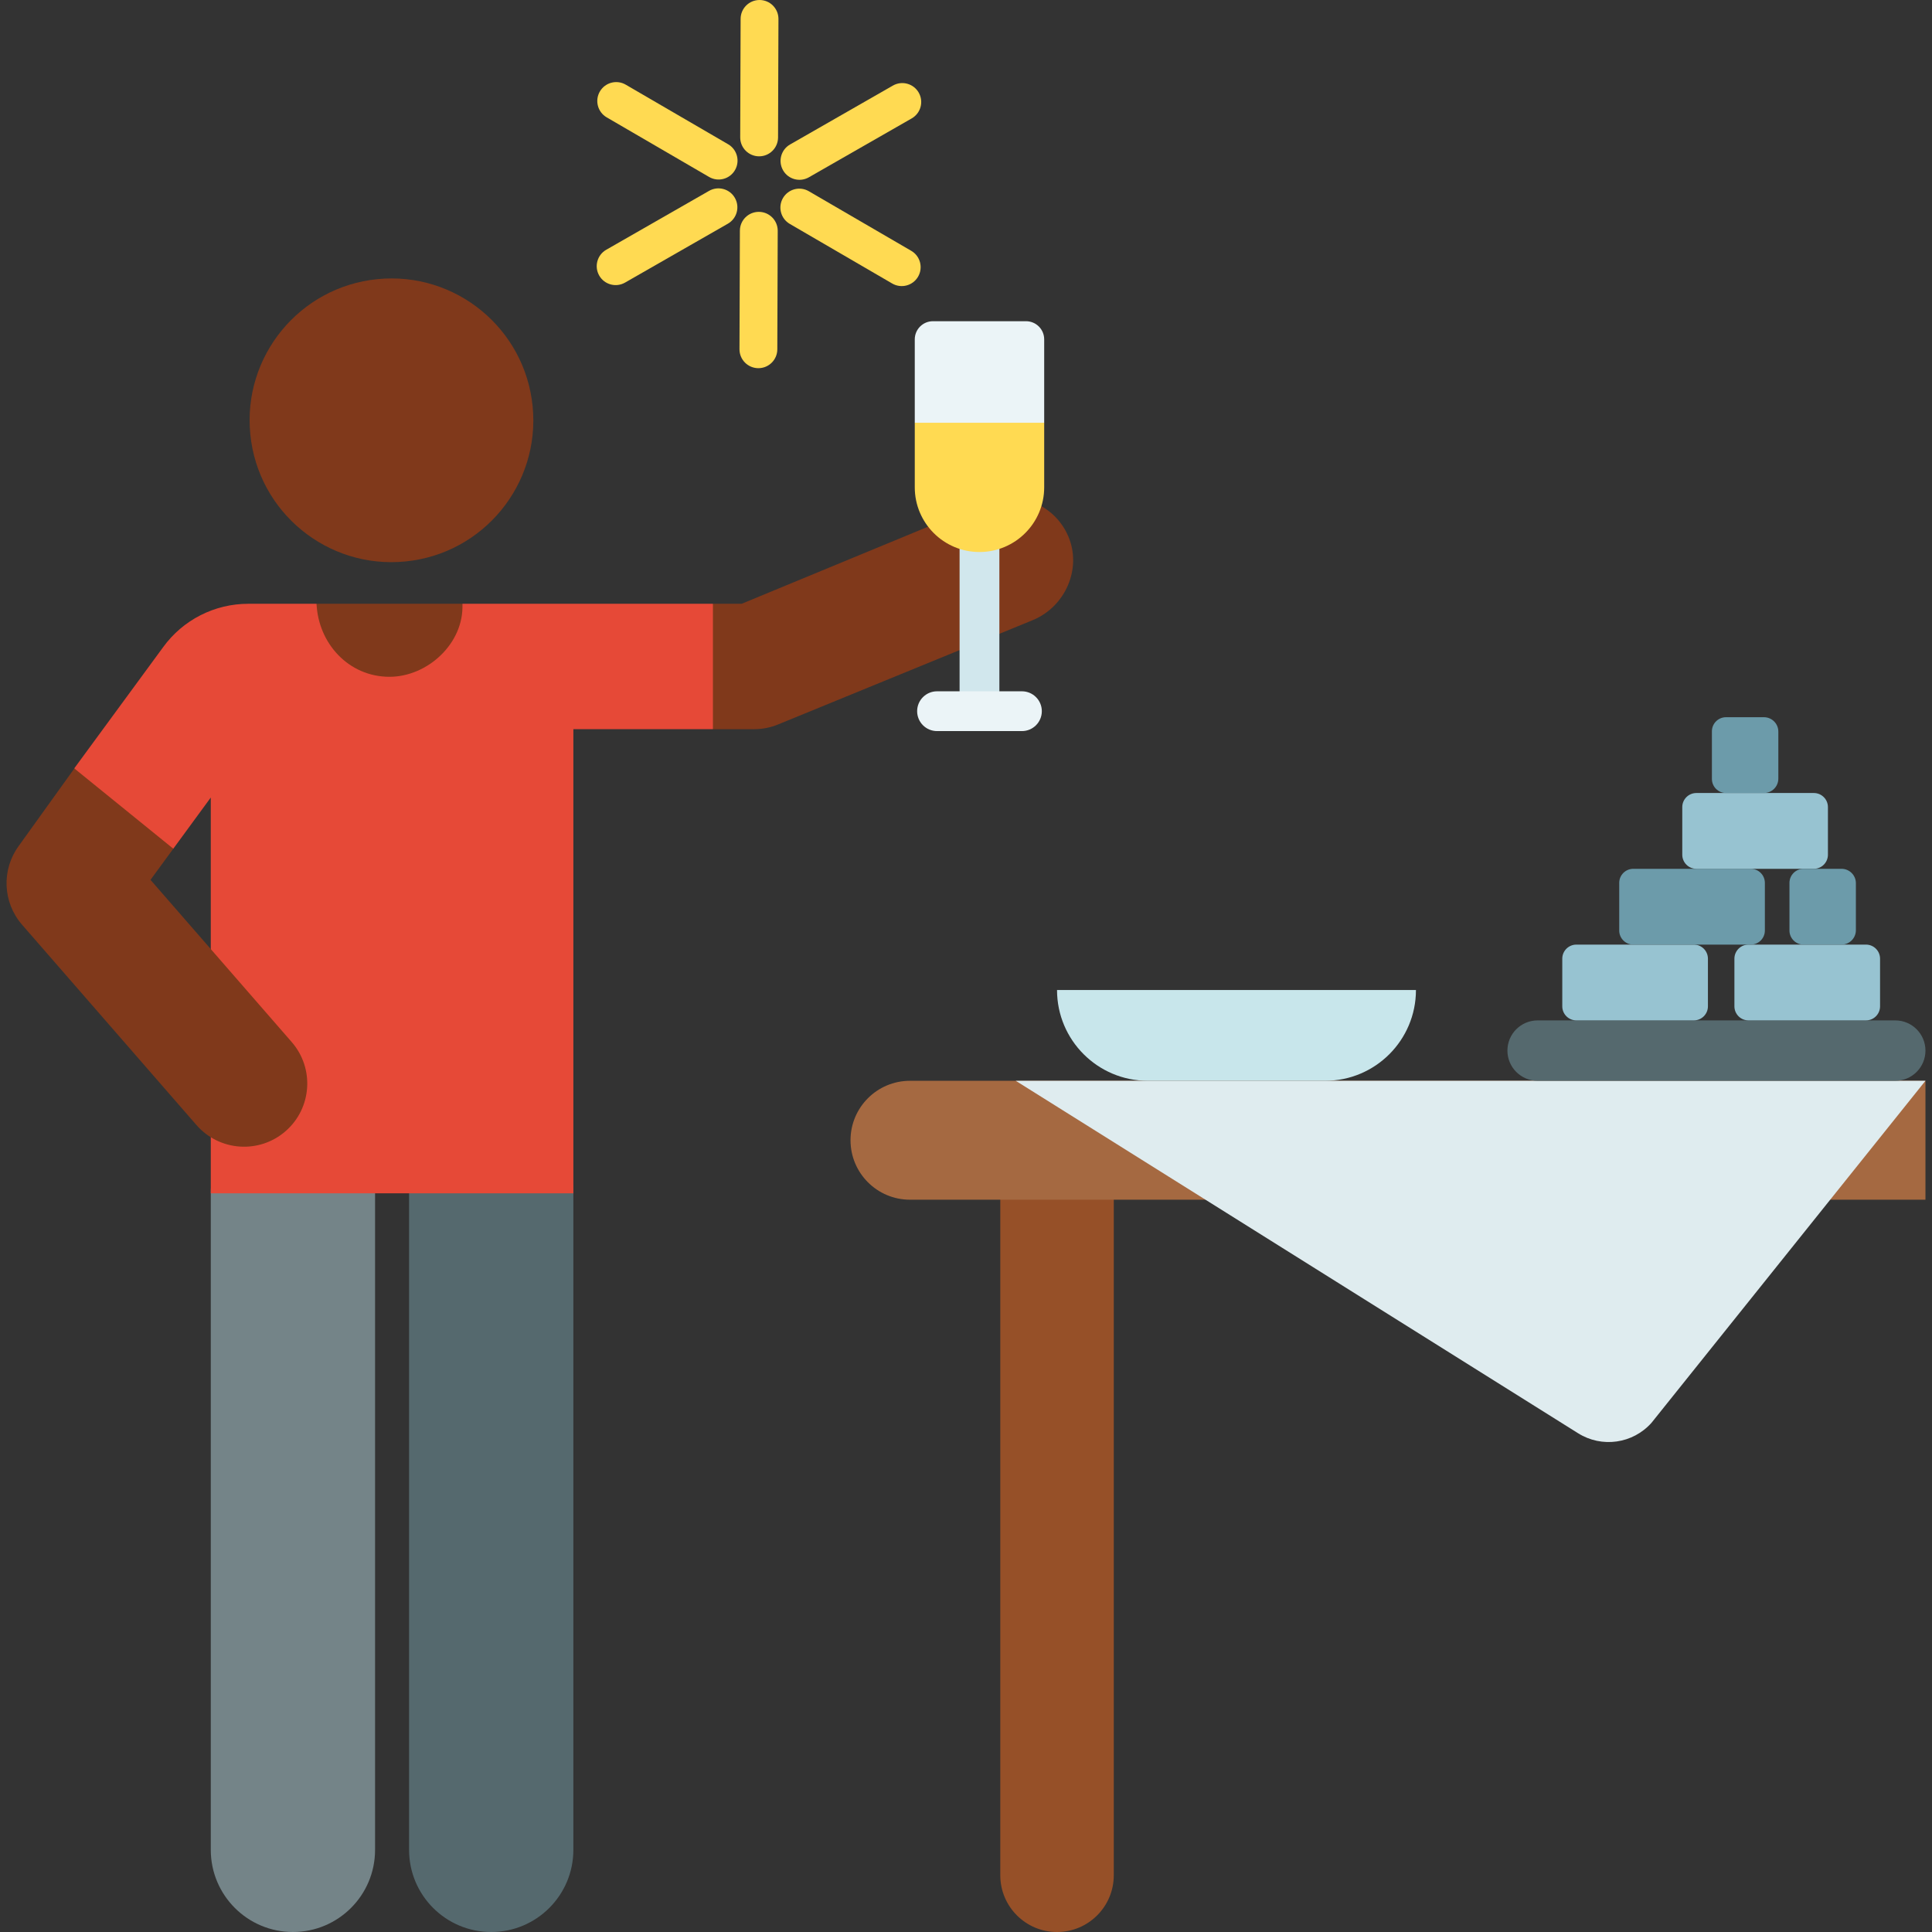 <svg id="Layer_1" enable-background="new 0 0 510.688 510.688" height="512" viewBox="0 0 510.688 510.688" width="512" xmlns="http://www.w3.org/2000/svg"><rect x="0" y="0" width="510.688" height="510.688" fill="#333333" stroke="none"/><g><g><g id="XMLID_950_"><path d="m129.844 510.688c-11.992 0-21.712-9.721-21.712-21.712v-173.551c0-11.992 9.721-21.712 21.712-21.712s21.712 9.721 21.712 21.712v173.551c0 11.992-9.72 21.712-21.712 21.712z" fill="#55696e"/></g><g id="XMLID_951_"><path d="m77.429 510.688c-11.992 0-21.712-9.721-21.712-21.712v-173.551c0-11.992 9.721-21.712 21.712-21.712s21.712 9.721 21.712 21.712v173.551c0 11.992-9.72 21.712-21.712 21.712z" fill="#748488"/></g><ellipse cx="103.44" cy="111.16" fill="#80391b" rx="37.5" ry="37.5" transform="matrix(.995 -.099 .099 .995 -10.45 10.734)"/><g fill="#80391b"><path d="m282.353 141.697c-3.596-8.334-13.221-12.286-21.659-8.83l-64.655 26.732h-7.591l-5.73 16.866 5.73 16.283h10.878c2.171 0 4.321-.423 6.33-1.246l67.291-27.564c8.661-3.548 13.114-13.648 9.406-22.241z"/><path d="m122.27 159.876-.045-.277h-38.549l-.14 1.306c-1.237 11.553 7.817 21.628 19.436 21.628 12.037.001 21.214-10.773 19.298-22.657z"/></g><g><path d="m122.226 159.599c0 .008.002.015.002.023.466 10.41-9.193 19.276-19.276 19.276-10.806 0-18.808-8.832-19.276-19.276 0-.008 0-.015 0-.023h-18.075c-8.888 0-17.239 4.255-22.463 11.446l-23.513 32.062 10.573 13.744 15.611 7.489 9.908-13.531v104.615h95.84v-122.676h36.892v-33.148h-66.223z" fill="#e64937"/></g><path d="m77.114 275.451c-7.572-8.698-29.754-34.179-37.331-42.882l6.025-8.228-26.152-21.211-14.7 20.473c-4.61 6.295-4.246 14.944.877 20.829l46.091 52.946c6.062 6.963 16.611 7.679 23.559 1.631 6.957-6.054 7.687-16.602 1.631-23.558z" fill="#80391b"/><g><g><path d="m235.84 74.942-27.072-15.754c-2.386-1.389-3.195-4.45-1.806-6.836s4.449-3.196 6.836-1.806l27.072 15.754c2.386 1.389 3.195 4.45 1.806 6.836-1.388 2.387-4.45 3.196-6.836 1.806z" fill="#ffda52"/></g><g><path d="m187.44 46.775-27.071-15.754c-2.387-1.389-3.196-4.449-1.807-6.836 1.388-2.386 4.449-3.196 6.836-1.807l27.071 15.754c2.387 1.389 3.196 4.449 1.807 6.836-1.387 2.384-4.446 3.199-6.836 1.807z" fill="#ffda52"/></g><g><path d="m206.987 45.013c-1.373-2.396-.542-5.451 1.854-6.824l27.18-15.567c2.395-1.373 5.451-.542 6.824 1.854s.542 5.451-1.854 6.824l-27.18 15.567c-2.392 1.37-5.449.547-6.824-1.854z" fill="#ffda52"/></g><g><path d="m158.394 72.846c-1.373-2.396-.542-5.452 1.854-6.824l27.179-15.568c2.397-1.373 5.452-.542 6.824 1.854s.542 5.452-1.854 6.824l-27.179 15.568c-2.401 1.374-5.454.538-6.824-1.854z" fill="#ffda52"/></g><g><path d="m200.662 41.321c-.006 0-.012 0-.018 0-2.762-.01-4.992-2.256-4.983-5.017l.108-31.321c.009-2.756 2.246-4.983 5-4.983h.018c2.762.01 4.992 2.256 4.983 5.017l-.108 31.321c-.011 2.756-2.247 4.983-5 4.983z" fill="#ffda52"/></g><g><path d="m200.469 97.321c-.006 0-.012 0-.018 0-2.762-.01-4.992-2.256-4.983-5.017l.108-31.322c.01-2.756 2.246-4.983 5-4.983h.018c2.762.01 4.992 2.256 4.983 5.017l-.108 31.322c-.01 2.756-2.247 4.983-5 4.983z" fill="#ffda52"/></g></g><g><g><path d="m253.649 129.086h10.518v58.905h-10.518z" fill="#d1e7ed"/></g><g><path d="m270.128 193.25h-22.44c-2.904 0-5.259-2.355-5.259-5.259s2.355-5.259 5.259-5.259h22.44c2.904 0 5.259 2.355 5.259 5.259s-2.355 5.259-5.259 5.259z" fill="#ebf4f7"/></g><path d="m271.214 84.907h-24.613c-2.65 0-4.799 2.149-4.799 4.799v22.041l17.105 17.339 17.105-17.339v-22.041c.001-2.65-2.147-4.799-4.798-4.799z" fill="#ebf4f7"/><g><path d="m241.803 111.747v17.063c0 9.447 7.658 17.105 17.105 17.105s17.105-7.658 17.105-17.105v-17.063z" fill="#ffda52"/></g></g></g><g><g><path d="m279.406 510.688c-8.284 0-15-6.716-15-15v-194.283c0-8.284 6.716-15 15-15s15 6.716 15 15v194.284c0 8.284-6.716 14.999-15 14.999z" fill="#965028"/></g><path d="m240.535 285.688c-8.68 0-15.716 7.036-15.716 15.716s7.036 15.716 15.716 15.716h268.423v-31.432z" fill="#a56941"/><path d="m268.494 285.688 148.636 93.159c6.279 3.948 14.493 2.779 19.422-2.764l72.406-90.395z" fill="#dfecef"/><path d="m279.406 261.688c0 13.255 10.745 24 24 24h46.874c13.255 0 24-10.745 24-24z" fill="#c8e6eb"/><path d="m500.976 269.724h-94.535c-4.409 0-7.982 3.574-7.982 7.982 0 4.409 3.574 7.982 7.982 7.982h94.535c4.409 0 7.982-3.574 7.982-7.982s-3.574-7.982-7.982-7.982z" fill="#55696e"/><path d="m447.737 249.688h-31.057c-2.055 0-3.722 1.666-3.722 3.722v12.592c0 2.056 1.666 3.722 3.722 3.722h31.057c2.055 0 3.722-1.666 3.722-3.722v-12.592c-.001-2.055-1.667-3.722-3.722-3.722z" fill="#97c3d1"/><path d="m493.237 249.688h-31.057c-2.055 0-3.722 1.666-3.722 3.722v12.592c0 2.056 1.666 3.722 3.722 3.722h31.057c2.055 0 3.722-1.666 3.722-3.722v-12.592c-.001-2.055-1.667-3.722-3.722-3.722z" fill="#97c3d1"/><path d="m462.789 229.653h-31.057c-2.055 0-3.722 1.666-3.722 3.722v12.592c0 2.055 1.666 3.722 3.722 3.722h31.057c2.055 0 3.722-1.666 3.722-3.722v-12.592c0-2.055-1.666-3.722-3.722-3.722z" fill="#6c9baa"/><path d="m479.456 209.618h-31.057c-2.055 0-3.722 1.666-3.722 3.722v12.592c0 2.055 1.666 3.722 3.722 3.722h31.057c2.055 0 3.722-1.666 3.722-3.722v-12.592c0-2.056-1.667-3.722-3.722-3.722z" fill="#97c3d1"/><g fill="#6c9baa"><path d="m486.769 229.653h-10.037c-2.055 0-3.722 1.666-3.722 3.722v12.592c0 2.055 1.666 3.722 3.722 3.722h10.037c2.099 0 3.801-1.702 3.801-3.801v-12.434c0-2.099-1.702-3.801-3.801-3.801z"/><path d="m466.269 189.583h-10.037c-2.055 0-3.722 1.666-3.722 3.722v12.592c0 2.055 1.666 3.722 3.722 3.722h10.037c2.099 0 3.801-1.702 3.801-3.801v-12.434c0-2.099-1.702-3.801-3.801-3.801z"/></g></g></g></svg>
